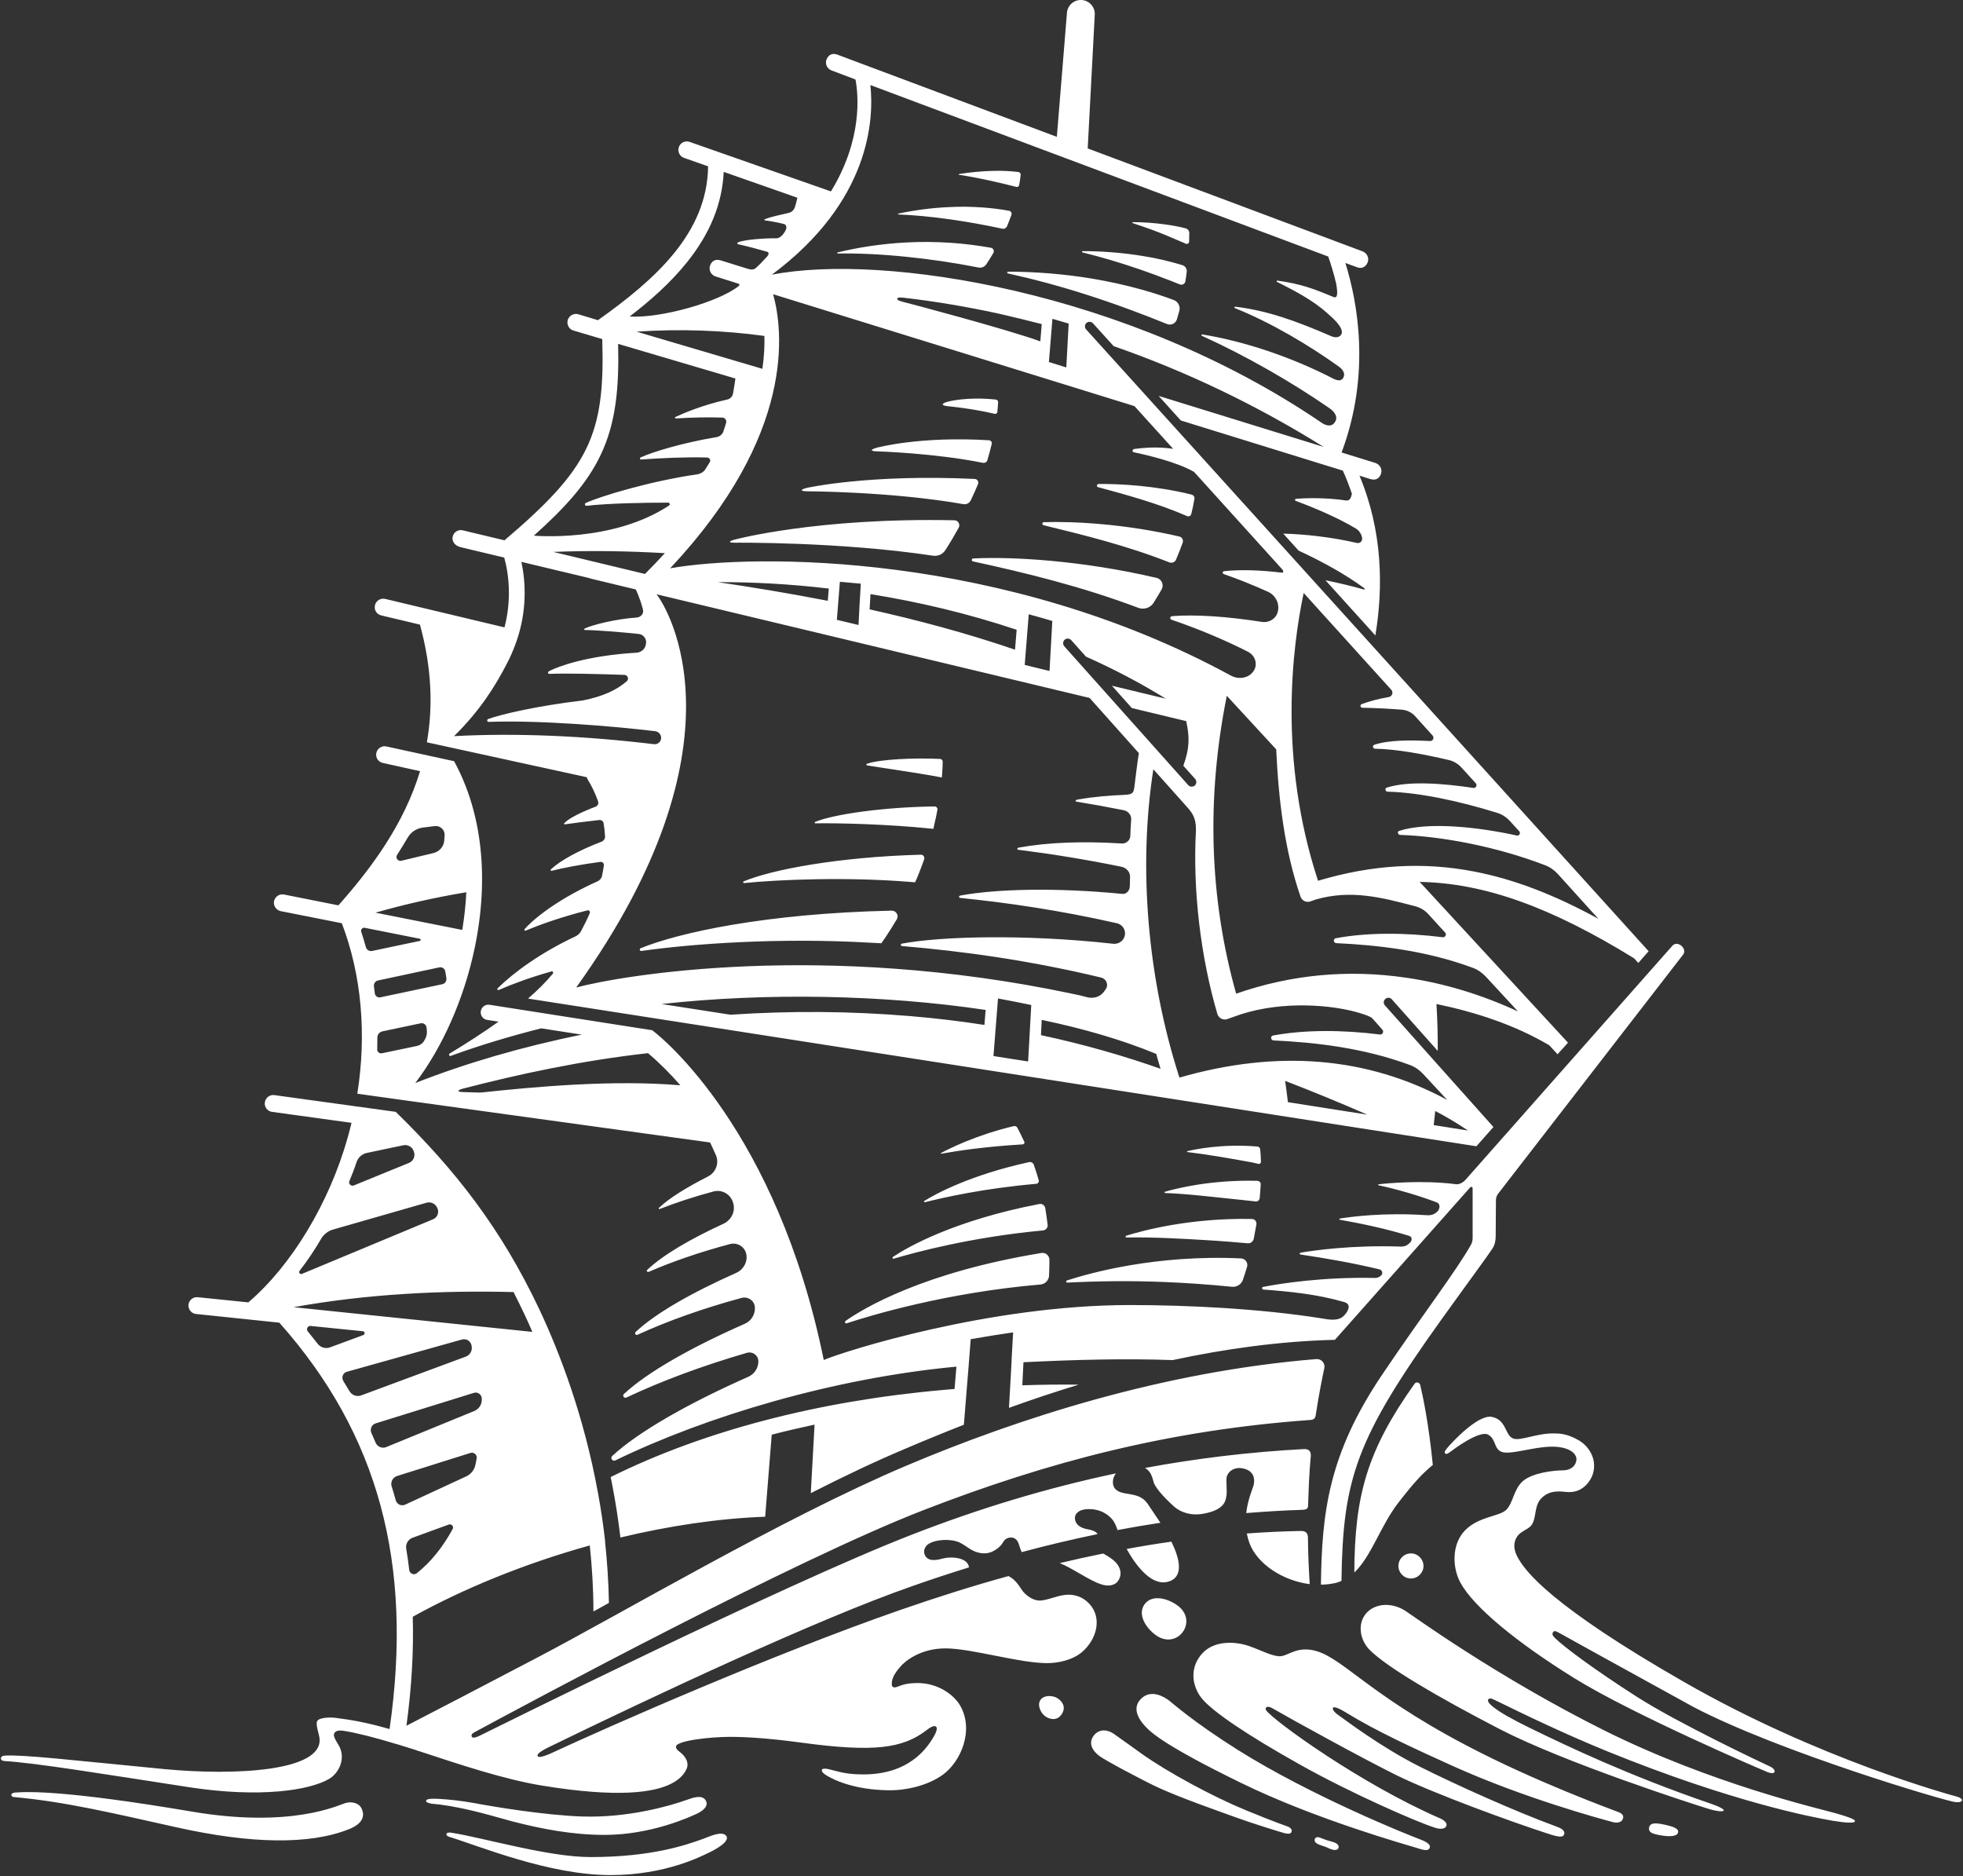 <svg version="1.2" xmlns="http://www.w3.org/2000/svg" viewBox="0 0 1558 1489" width="1558" height="1489">
	<rect x="0" y="0" width="1558" height="1489" fill="#333333" stroke="none"/>
	<title>State_Street_Corporation_logo-svg</title>
	<defs>
		<clipPath clipPathUnits="userSpaceOnUse" id="cp1">
			<path d="m-4936.91-8175.92h7407.88v10474.52h-7407.88z"/>
		</clipPath>
	</defs>
	<style>
		.s0 { fill: #ffffff } 
	</style>
	<g id="g846">
		<g id="g848">
			<g id="g850">
				<g id="Clip-Path: g852" clip-path="url(#cp1)">
					<g id="g852">
						<g id="g926">
							<path id="path928" fill-rule="evenodd" class="s0" d="m217.5 715.2c0.8-3.7 4.3-6 7.9-5.3l43.2 8.6c26.7-30.1 52.1-64.7 64.8-106.5l-29.5-6.5c-3.7-0.8-6-4.3-5.2-8 0.8-3.6 4.4-5.9 8-5.1l53.7 11.7c22.1 40.3 28 92.3 16.4 148-8.4 40.5-25.8 79.4-47.2 107.4 40.3-15.8 85.2-28.9 132.2-38.4l-32.3-5c-24 6.1-49 13.5-71.8 21.9-1.1 0.4-1.9-1.2-0.8-1.9 13.4-8.1 26.6-16.6 38.8-25.3l-9.1-1.4c-3.3-0.5-5.5-3.6-5-6.9 0.5-3.3 3.6-5.6 6.9-5.1l116.3 18.2 12.9 2c0.4 0.3 0.9 0.7 1.2 1 6.3 4.8 97.8 78.4 134.9 260.7 16.3-6.9 130.9-43.6 243-43.6 46.5 0 103.5 2.9 151.7 10.5 5.5 0.9 13.8 2.9 18.5-2.4 2.3-2.4 6.5-8.6-0.2-10.5-21.8-6.3-43.1-8.3-64.1-9.9-1.2-0.1-1.4-1.9-0.2-2.1 13.4-2.6 47.1-8 88.8-7.1 1.8 0.1 3.6-0.7 4.9-2l0.3-0.3c1.2-1.6 0.4-4-1.6-4.5-21.2-5.1-42.5-8.8-62.7-11.8-0.8-0.1-0.8-1.2-0.1-1.4 10.5-1.9 41.3-6.2 79.2-4.9 4 0.1 5.7-1 7.9-3.2 1.7-1.9 1.7-4.5-0.8-5.3-17.7-5.5-36.9-9.6-55-12.8-0.5-0.1-0.6-0.9-0.1-0.9 8.3-1.4 34.8-5 69-2.7 3.6 0.3 6.5-0.7 8.9-3.3 1.8-2.1 1.9-5.8-0.7-6.8-14.1-5.4-31-10.3-46.5-13.7-0.4-0.1-0.3-0.6 0.1-0.7 6.4-0.8 34.9-3.5 61.4-0.1 2.8 0.4 5.8-1.5 7.4-3.2l164.5-186.1c2-2.3 5.3-1.6 7.2 0.2 2 1.7 3.1 4.8 1.1 7.1l-146.7 189.6c-1.1 1.5-1.7 3.3-1.7 5.1l-0.2 28.1c0 3.6-0.5 7.1-2.6 10.3-5 7.6-15.7 21.8-40.4 56.2-68.1 95-78.3 126.8-79.4 207.5q-2.9 1.4-6.3 2-4.9 1-10 1c0.7-57.4 6.1-103.7 48.7-166.8 32.3-47.9 58.7-82.2 70.3-102.8 0.9-1.6 1.4-3.5 1.4-5.3v-39.7c0-1-1.3-1.5-1.9-0.7l-107.4 121c-44 1.1-87.3 7.2-128.8 16.1-38.4-1.4-78-0.3-118.4 1.7l-0.9 18.3c14.9-0.5 29.9-0.7 44.7-0.5-19.1 5.8-37.5 12-55.3 18.4l1-17.6 1-18.1 0.1-3 1.2-21.2c-11.8 1.7-23 3.5-33.6 5.4l-0.1 0.3-1.6 20.7-3.8 46.9c-16.3 6.4-31.9 12.8-46.6 19.1-23.8 10-49.2 22.1-74.9 35.2l3-54.4c-11.5 2.5-22.9 5.1-34 8l-5.2 65v0.1c-37.9 1.4-76.9 7.4-114.9 16.5-1.7-14.2-3.8-28-6.4-41.3q-0.6-3.3-1.3-6.7c73.6-36.5 164.3-60.3 263.8-69.1 3.1-0.3 6.1-0.5 9.1-0.8l1.5-17.7c-97.4 9.1-198.4 39.3-270.7 74.4-2.2 1.1-4.3-1.8-2.5-3.5 20.8-19.3 60.9-42 107.9-62.8 5-2.2 8.2-7.1 8.1-12.5-0.1-4.6-4.5-7.8-9-6.6-35.1 10.2-67.7 22.3-95.7 35.5-1.8 0.9-3.5-1.4-2-2.8 18.5-17.3 54-37.3 96.1-55.8 5.2-2.3 8.4-7.8 7.8-13.5-0.6-5.1-5.7-8.3-10.7-6.9-30.2 8.2-58.2 18.1-82.4 29.2-1.4 0.6-2.7-1.2-1.5-2.2 15.5-14.7 44.7-31.3 79.8-46.9 5.8-2.6 9.3-8.8 8-15-1.2-5.8-7.1-9.4-12.9-7.9-23.5 6.3-45.3 13.7-64.6 22.1-1 0.4-1.9-0.9-1.1-1.6 12.2-11.6 33.9-24.4 60.5-36.6 6.3-2.9 9.7-9.9 7.7-16.5 0-0.2-0.1-0.4-0.2-0.6-2-6.5-8.9-10.3-15.5-8.5-15.3 4.1-29.6 8.8-42.6 13.9-0.6 0.3-1.1-0.4-0.6-0.9 8.4-8 22.1-16.3 38.9-24.9 6.1-3.1 9-10.3 6.4-16.7-1.6-3.6-3.1-7-4.7-10.3l-236.9-32.7-23.7-3.3-19.4-2.7c7.5-47.3 3.4-94.2-12.3-135.3l-48.5-9.6c-3.6-0.8-6-4.3-5.3-7.9zm80.1-234.9c0.8-3.6 4.5-5.8 8.1-5l94.7 22.6c2.3-8.8 3.5-17.9 3.5-27.5 0-12.3-2-21.7-3.7-27.9l-34.4-8.2c-5.1-1.2-7.3-4.9-6.5-8.5 0.9-3.6 4.5-5.8 8.1-4.9l33 7.9c66.9-56.9 80-83.2 77.6-159.7l-22.9-6.8c-3.5-1-5.5-4.8-4.5-8.3 1.1-3.6 4.8-5.6 8.4-4.6l15.6 4.7c45.2-32.1 86.8-69 87.4-122.1l-19.1-6.7c-3.5-1.2-5.3-5.1-4.1-8.6 1.2-3.5 5.1-5.3 8.5-4.1l112.2 39.3c25.2-41.2 21.8-76.5 19.5-88.8l-19-7.2c-3.4-1.2-5.4-5.1-4-8.7 1.5-3.7 4.6-5.4 8.7-3.8l174.1 65.2 8-98.1c0.3-6.1 5.5-10.8 11.6-10.5 6.1 0.3 10.8 5.5 10.5 11.6l-5.6 106.2 218.2 81.7c3.4 1.3 5.4 5.2 4 8.7-1.5 3.7-4.7 5.4-8.7 3.8l-9-3.3c9.7 31.1 20.3 88.2-3 150.4l26.8 8.3c3.5 1.1 5.7 4.9 4.5 8.5-1.2 3.8-4.3 5.6-8.4 4.3l-8.7-2.7c18.3 43.7 19 88.5 12.6 126.8l-39.6-43.8c10.2 2.1 20.6 4.5 30.7 7.4 0.2 0.1 0.4-0.1 0.4-0.3v-0.1c0-0.3-0.1-0.6-0.3-0.7-14.1-10.4-32.9-21-52.1-29.8l-12.2-13.5c16.3 0.4 37.8 2.6 58.4 7.4 2.3 0.5 4.5-1.3 4.2-3.7 0-0.1 0-0.2 0-0.3-0.5-3-2.3-5.8-4.9-7.4-15.7-9.6-38.8-18.7-47.8-22-0.8-0.3-0.8-1.5 0.2-1.6 7.3-0.7 24.1-1.1 39.8 1.3 3 0.4 3.9-2.3 4.6-5.3-2.1-6.1-4.4-12.3-7.2-18.4l-128.6-39.8-17.6-19.5 131 40.5c-52.2-32.6-108.1-59.6-166.7-80l-16.4-18.1c-1.4-1.5-3.7-1.6-5.2-0.3-1.5 1.4-1.6 3.7-0.2 5.2l446.4 493.4-8.2 9.3-3.4-3.7c-65.6-40.4-118.5-59.7-170.1-60.6l117.7 127.6-8.3 9.2-6.5-7.1c-27.5-16.3-58.8-26.4-89.6-32.8 0.8 13.4 1.1 25.9 1 37.2l-36.5-41c-1.3-1.4-3.7-1.6-5.1-0.2-1.5 1.3-1.7 3.6-0.3 5.1l41.8 46.9 44.3 49.6-13.5 15.3-752.7-117.2c7.6-6.6 14.3-13.3 19.7-19.8 0.6-0.8 0-2.1-1-1.8-16.3 4.6-30.6 9.8-41.8 14.7-0.9 0.4-2-0.3-0.7-1.6 12.3-12 33-27.5 61.3-40.8 1.9-0.9 3.5-2.3 4.5-4.1 2.6-4.9 5-9.7 7-14.4 0.6-1.2-0.6-2.6-1.9-2.2-19.9 5-37.5 11.2-49 16.1-0.5 0.2-1.7-0.4-0.5-1.6 9.7-10.7 30.2-25.3 57.4-37.5 1.9-0.8 3.3-2.4 3.7-4.4q0.9-4.3 1.5-8.4c0.2-1.6-1.2-2.9-2.8-2.7-15.8 2.1-30.2 4.9-38.7 7.1-0.5 0.1-1.2-0.6-0.4-1.3 7.1-6.7 21.8-14.9 40-21.8 1.8-0.7 3-2.5 2.8-4.4q-0.3-5.3-1.1-10.1c-0.2-1.8-1.9-3-3.7-2.7-10.9 1.2-21.6 2.6-27 3.4-0.9 0.1-0.8-0.8-0.4-1.1 3.9-4 14.1-8.9 24.7-12.9 1.7-0.6 2.6-2.5 2-4.2-2.5-7.1-5.4-12.8-8.1-17.1q-0.6-1-0.9-2.1l-126.9-27.7c4.9-27.9 4-58.8-5.5-93.4l-30.7-7.3c-3.7-0.9-5.9-4.5-5-8.1zm41.1 336.8l-0.2-1.8c-0.3-2.2-2.4-3.6-4.6-3.2l-30.4 6.4c-2.3 0.5-4 2.6-4 4.9q0 4.7-0.1 9.4c-0.1 2 1.8 3.5 3.7 3.1l27.8-5.8c2.5-0.6 4.7-2.1 5.9-4.4q0.4-0.6 0.7-1.2c1.2-2.3 1.6-4.9 1.2-7.4zm15.6-40.8l-0.9-5.4c-0.4-2.2-2.5-3.6-4.6-3.2l-48.7 10.4c-2.2 0.4-3.6 2.5-3.3 4.8q0.4 2.7 0.7 5.5c0.3 2.1 2.3 3.6 4.4 3.1l49.1-10.4c2.2-0.4 3.6-2.6 3.3-4.8zm-35.7-93.2l25.4-6.1c4.7-1.1 8.2-5.1 8.6-9.9 0.1-1.5 0.2-2.9 0.3-4.3 0.2-4.3-3.6-7.7-7.8-7.2l-9.7 1.2c-5 0.7-9.4 3.7-11.9 8.1-2.5 4.2-5.2 8.7-8.3 13.5-1.6 2.4 0.6 5.4 3.4 4.7zm-20.6 41.2l68.9 13.7q2.5-15.2 3.2-29.9c-24.7 4.1-48.6 9.5-72.1 16.2zm-11.3 15.1q2 6.1 3.7 12.3c0.6 2.1 2.7 3.4 4.9 3l38-8c0.8-0.2 0.8-1.5-0.1-1.7l-43.8-8.7c-1.8-0.3-3.2 1.4-2.7 3.1zm-275.4 686.8c-2.1-0.2-2.3-1.2-2.3-2 0.1-0.8 1.5-1.5 2.9-1.6 11.7-0.9 42.7-1.4 140.3 15.1 78.7 13.4 116.2-5 121.7-6.7 5.5-1.7 11.4 0 13.3 4.7 2.2 5.1 1.2 11.3-9.8 15.8-31.8 12.9-79 11.6-136.3-1.1-52.3-11.6-89-20.5-129.8-24.2zm695.8-5.4c-22.2 0-40.1-5.1-51.1-11.8-2.5-1.5-4.1-3.1-3.7-4.4 0.4-1.4 3.5-0.9 4.8-0.7 8.7 2 13.7 4.3 28.1 4.3 35.8 0 50.1-20 55.9-30 1.5-2.6 3.4-6.6 1.8-7.9-1.4-1.3-4.6 0.5-7.4 2.7-18.9 14.6-41.8 17.8-99.3 10-24.4-3.3-42.8-4.6-56.7-4.6-16.5 0-43 3.1-43 7.8 0 2.3 2.6 3.7 4.2 5.1 3.8 3.4 6.4 8 4.1 12.8-1.6 3.4-4.7 7.7-11.9 11.4-13.6 7-42 11.5-102.5 1.6-30.1-4.9-65.4-16.7-96-26.8q-1.3-0.4-2.6-0.8c-0.8-0.3-1.5-0.5-2.3-0.8q-1.2-0.4-2.5-0.8-1.3-0.4-2.6-0.8-1.1-0.3-2.2-0.7-1.5-0.4-3-0.9-0.9-0.3-1.8-0.6-1.8-0.5-3.5-1c-16.1-4.9-30-8.4-39.9-10.1-5.2-0.9-7.6-0.3-8.7 1.8-1.2 2.2 1.5 6.1 3.3 9.1 6.5 10.7 0.2 22.5-7.1 26.9-16 9.5-55.7 15.2-110.5 6.9-72.1-11.1-122.6-19.4-147.4-20.9-2.3-0.1-2.9-1.3-2.9-2 0-0.7 0.4-2.1 3-2.3 13.8-1 54.3 3.7 126.8 10.7 55.6 5.3 126.1 1.9 123.1-24.5-0.4-3.5-3.2-10.8-1.9-13.5 1.4-2.8 9.2-3.3 14.4-2.7 11.8 1.5 23.4 3.3 43.1 8.9 18.9-131.5-8.9-234.1-87.5-322.5l-66.1-6.9c-3.7-0.3-6.3-3.7-6-7.4 0.4-3.6 3.7-6.3 7.4-5.9l40.1 4.1c34.1-29.1 64.1-78.5 78.8-130.6q1.7-5.9 3.1-11.9l-63.1-8.7c-3.7-0.5-6.2-3.9-5.7-7.5 0.5-3.7 3.9-6.3 7.5-5.8l96.4 13.3c47.6 46.5 83.5 92.4 113.9 156.6 17 36.1 35.8 86.3 46.6 145.8q0 0 0-0.1c2.3 12.4 4.2 25.3 5.7 38.5q0 0-0.1 0c1.7 15.8 2.8 32.2 3.1 48.9-4.2 2.4-8.3 4.6-12.3 6.8 0-18-1.1-35.5-2.9-52.4-51.8 14.4-100.7 34.5-140.5 56.6 0.8 27.4-0.9 56.1-5 86.5 20.8-10.7 59.2-30.7 104-54.2 65.5-34.2 194.8-110.7 292.3-152 89.7-38 204.9-75 325.9-84.8 4-0.3 7.1 3.3 6.3 7.2-1.7 7.9-4.4 21.3-6.8 37.2-0.3 1.9-0.9 3.7-4.2 3.9-111.2 8-206.9 32.7-307.2 71.6-102.8 39.9-310.7 151.6-356.4 176.3-1.9 1-2.7 2.3-2 3.5 0.5 0.9 2 1.2 6-0.7 7.3-3.5 240.7-119.9 343.6-159.8 52.7-20.5 106.3-36.8 161.6-48.5-3.3 4.2-2.7 9.4-1.2 11.5 5.1 7.4 18.8 1.8 26.2 12.4 1.6 2.3 7.8 11.5 10.3 15.3q-17.2 2.6-34.1 5.8c0-0.2-0.1-0.4-0.1-0.5-1-3-1.8-4.7-3-6.6-1.7-2.7-7.6-9-17.9-9.5-10.2-0.5-12.3 4.1-12.6 5.8-0.5 2-0.3 8.4 10.1 10.2 5 0.9 7 2.4 7.7 3.8-20.2 4.2-40.2 8.9-60.2 14.3-1.1-2.2-1.7-4.9-2.4-6.7-0.9-2.7-2.9-4.9-6-4.9-4.1 0-5.8 2.7-6.6 4.1-1.3 2.3-3.1 3.8-5.2 5.3-4.7 3.2-9 3.9-14.5 2.5-5.8-1.5-9.2-5.3-14.3-7.8-6.5-3.2-18.7-2.9-24.9 1-3.1 2-4.6 5.9-2.7 9.3 2.7 5 9.5 3.5 13.9 2.3 6.4-1.8 19.9-1.1 20.9 7-14.9 4.6-29.8 9.5-44.8 14.8-74.7 25.9-206.9 88-289.2 128.1-7.8 3.9-9 5.8-8.3 7 1.1 1.8 8.7-1.5 10.2-2.2 49-22.7 177.1-79 277.8-114 28-9.7 56.5-18.8 85.6-26.8 6.3 3.1 9.1 9.1 11.2 11.8 2.9 3.7 7.7 7.1 12.5 7.6 5.8 0.5 13-3.4 20.9-4.4 6.7-0.9 13.9 1 19.3 6.7 10.8 11.2 6.3 28.4-5.4 38.5-7.5 6.5-19.1 8.9-27.8 8.9-22 0-59.4-11.5-80.1-11.7-20.6-0.2-33 10.4-36.5 14.6-2.7 3.2-6.1 7.5-6.6 11.9-0.2 1.2-0.3 3.6 0.8 4.1 1.1 0.6 1.8 0.5 4.2-0.4 2.6-0.9 6.2-2.7 15.5-2.7 15.4 0 28.2 8.7 33.5 17.6 11.5 19.6 0.8 44.7-13.5 55.1-12.8 9.3-30.6 12.4-41.3 12.4zm289.6-467.3c-4.1-0.5-8.1-0.9-11.9-1.3-21.1-2.1-41.1-4.7-60-5.4-0.6 0-0.8-0.9-0.2-1 9.1-2.7 36.8-9.6 73.2-8.7 1.6 0 2.9 1.3 2.8 2.8q-0.3 5.5-0.8 11c-0.2 1.6-1.6 2.7-3.1 2.6zm-288 44c11.5-7.7 48.6-29 116.3-42 2.2-0.4 4.2 1.1 4.6 3.3 0.7 4.3 1.4 8.8 1.9 13.4 0.2 2.2-1.5 4.1-3.8 4.3-56.9 5.3-101.8 17.5-118.3 22.4-0.9 0.3-1.4-0.9-0.7-1.4zm292.1-75.4c0 1-0.9 1.8-1.9 1.6-1.6-0.4-3.2-0.8-4.7-1.1-17.9-3.3-35.2-6.3-51.7-8.3-0.4-0.1-0.6-0.6-0.2-0.7 6.3-1.5 27.7-6 55.7-3.7 1.1 0.1 2.1 1 2.2 2.2 0.3 3.2 0.5 6.5 0.6 10zm-10.5 64.6c-9.5-0.9-18.9-1.6-27.9-2.2-24.3-1.5-47-2.8-68.3-2.4-0.8 0-1.1-1.1-0.3-1.4 12.8-4 50.6-14.3 99.9-13.3 2.2 0.1 3.8 2 3.5 4.2q-1 5.8-2.1 11.4c-0.4 2.3-2.5 3.9-4.8 3.7zm-256.7-33.6c8.5-5.4 36.7-20.7 83.1-30.8 1.6-0.4 3.2 0.5 3.8 2q2.1 5.9 3.9 12.3c0.4 1.4-0.5 2.7-1.9 2.9-41.7 3.6-73.8 10.9-88.4 14.6-0.6 0.2-1-0.6-0.5-1zm13.5-37.5c-0.4 0.1-0.6-0.4-0.3-0.5 6.1-3.3 27.8-14.3 57.8-21.4 1.2-0.3 2.4 0.3 2.9 1.3 1.9 3.7 3.7 7.4 5.5 11.2 0.4 0.9-0.3 1.9-1.3 2-29.2 1.7-51.3 5-64.6 7.4zm237.9 83.1c3.4 0.2 5.7 3.4 4.8 6.6-1.1 3.8-2.3 7.3-3.4 10.6-1.3 3.5-4.9 5.7-8.7 5.3-18-1.8-36.4-3.1-54-3.8-27.3-1.1-52.9-0.7-76.5 0.5-1.1 0.1-1.4-1.4-0.4-1.7 17.5-5.7 70.4-20.7 138.2-17.5zm140 468c-8.5-2.6-80.9-22.8-140.3-51.9-59.4-29-70.4-39.5-73.7-42.7-4.3-4.1-14.1-14.8-5.7-23.6 8-8.3 18.3-2.1 22.5 1 2.3 1.7 18.8 16.7 54.7 39.3 58.3 36.6 134.7 67.3 145 71.1 3.5 1.3 8.2 3.7 7.3 6.3-0.8 2.7-3.6 2.6-9.8 0.5zm-512.4-1248.7c88-17.2 282.4 12.6 436.2 117.4 0.1 0.1 0.2 0.1 0.2 0.2 5.4 3.4 8.9 2.3 10.7-0.9 2.3-3.9-0.3-7.8-4.6-10.8-29.9-20.7-66.7-41.8-101.2-57.4-0.6-0.3-0.3-1.2 0.3-1.1 33.7 5.5 70.8 18 103.4 34.8 4.7 2.4 6.9 2.1 8.5-0.3 1.8-3.1 0.2-6.4-3.8-9.2-23.2-16.6-53.3-34.6-82.2-46.2-0.6-0.2-0.4-1.2 0.3-1.1 25.2 3 48.1 11.2 76.4 23.5 3 1.3 6.5 1 7.8-1.6 1.4-2.7-0.7-7-6.7-12.7-12-11.5-23.1-18.3-44.4-28.9-0.5-0.3-0.3-1.1 0.3-1 18.8 2.6 28.7 6.4 44.5 13 3 1.2 3.8-1.6 2.2-10.6-2-8.5-4.3-15.8-6.3-21.5l-363.4-136.1c2.9 26.8 0.2 92.2-78.2 150.5zm-52.5 1210.8c2.9 4.9-3.2 8.8-7 10.6-5.6 2.6-36.4 16.8-73.2 16.8-25.1 0-49.3-4.5-73.6-10.8-12.6-3.3-33.9-10.2-57.2-13.3-2.8-0.4-10.9-0.4-10.9-2.9 0-2 6.1-1.8 9.8-1.6 8.8 0.5 18 1.5 28.1 3.3 14.2 2.7 55.7 9.7 86.1 10.7 36.1 1.2 69.5-8.4 82.6-13.1 5-1.8 12.4-4.5 15.3 0.3zm111-380.5c14.7-10.3 62-38.6 155.4-53.9 3.3-0.6 6.4 2 6.4 5.4q0 6.2-0.3 12.6c-0.2 3.7-3.1 6.7-6.8 7-74.8 6.4-135 24.6-153.8 30.8-1.2 0.3-1.9-1.2-0.9-1.9zm-390.3-107.5l43.8-17.9c3.4-1.4 5.1-5.1 4-8.6l-0.2-0.6c-1.1-3.5-4.7-5.5-8.3-4.8l-29 6.1c-3.9 0.8-7 3.8-8.2 7.5-1.7 5.2-3.6 10.1-5.6 14.8-0.9 2.2 1.3 4.3 3.5 3.5zm-41.2 70.2l104.2-43.4c3.2-1.3 4.8-5.1 3.5-8.4l-0.2-0.5c-1.4-3.4-5.1-5.2-8.6-4.2l-74.2 21.3c-3.9 1.1-7.3 3.7-9.4 7.3-4.7 8.1-11.1 17.8-17.1 25.4-1 1.3 0.3 3.1 1.8 2.5zm-6.6 26.4l189.5 19.6q-2.8-6.6-5.7-12.8-4.5-9.5-9.2-18.8c-55.3-1.4-115.4 1.3-174.6 12zm28.9 31.9l26.5-9.8c1.5-0.6 1.2-2.8-0.3-3l-41.5-4.2c-2.3-0.3-3.8 2.4-2.4 4.2 2.7 3.3 5.2 6.5 7.8 9.8 2.3 3.1 6.3 4.3 9.9 3zm24.8 38.1l82.8-30.7c3.5-1.2 5.6-4.8 4.8-8.5q0-0.3-0.1-0.6c-0.7-3.5-4.3-5.5-7.7-4.5l-91.3 25.6c-3.1 0.9-4.4 4.5-2.7 7.3q2.5 4 4.9 8.1c1.9 3.2 5.8 4.6 9.3 3.3zm19.9 41l69.8-28.6c3.6-1.5 6-5 6-8.9q0-0.5 0-0.9c-0.1-3.3-3.2-5.6-6.3-4.6l-77.9 24.2c-3.3 1-4.8 4.6-3.4 7.7q1.7 3.8 3.3 7.6c1.4 3.3 5.2 4.9 8.5 3.5zm63.4 23.3c3.7-1.7 6.5-5.1 7.3-9.1q0.6-2.5 1-5.2c0.6-2.8-2.2-5.2-5-4.3l-58.2 18.3c-3.4 1.1-5.3 4.7-4.3 8.1q1.8 5.5 3.3 11.2c0.9 3.2 4.5 4.8 7.5 3.4zm-47.6 57.3q1.4 8.4 2.4 17c0.4 2.8 3.6 4.3 5.9 2.6 11.5-9.1 21-21.2 28.6-35.2 1.1-2-1-4.2-3.1-3.5l-28.8 10.5c-3.5 1.3-5.6 4.9-5 8.6zm727.9 236.1c-1.6-0.5-4.6-1.5-5.9-2.6-0.9-0.8-1.3-2.1-0.8-3.2 0.4-0.8 1.4-1.5 2.8-1.3 1 0.2 3.7 1.4 6.6 2.4 2.7 0.9 5.5 1.4 7.2 2.3 1.3 0.7 2.8 2.2 2.1 3.9-0.6 1.7-2.9 1.8-4.4 1.4-2.9-0.7-4.9-2.2-7.6-2.9zm-492.4-5.7c5-1.8 15.3-6.9 18.6-2.3 3.2 4.6-10.3 11.6-14.1 13.3-5.5 2.6-34.1 17.7-77.8 17.7-48.8 0-104-23-127.9-30.3-2-0.6-2.4-1.4-2.4-2.2 0-0.9 1.4-1.5 3.5-1.2 25 3.8 77.1 19.4 110.8 19.4 49 0 76.2-9.7 89.3-14.4zm281.5-111.6c4 2.6 6.8 7.2 3.3 12.5-3.4 5.3-8.8 4.6-12.8 2-4-2.6-6.8-9.1-4.2-13.1 2.6-4 9.7-4 13.7-1.4zm-471.6-481.1c2.5 0.1 7.3 0.2 10.4 0.3 0.9 0.1 3.6 0.1 4 0 43.1-4.6 104.2-10.2 157.8-5.7-8.1-9.3-16.7-17.9-25.7-25.5-53.7 6-103.8 17-146.7 28.1-4 1.1-6.1 2.6 0.2 2.8zm89.5-83c36.1-9.7 195.8-36.9 393.5 4.9 4.8 0.9 7.8 1.7 12.4 2.9 4.9 1.1 10.1-0.4 13-4.5q0.8-1.1 1.6-2.3c2.2-3.4 0.1-8-3.9-8.9-58.3-14-111-21-158-25-1.1-0.1-1.3-1.7-0.2-1.9 30.1-5.7 96.6-7.8 168 0.1 4.3 0.4 8.3-2.5 9.1-6.8 0.8-4.3-2-8.5-6.3-9.5-45.4-10.3-87.7-16.4-124.4-20.1-1.1-0.1-1.4-1.6 0.2-1.9 28.7-5.3 76.3-6.4 128.4-1.3 3.3 0.3 5.9-2.5 6-5.9 0.1-2.6 0.1-5.1 0.2-7.7 0.1-3.8-3-7.1-6.7-7.9-29.7-6.1-57.9-10.5-82-13.5-1-0.2-1.3-1.5 0.7-1.8 23.5-4.2 51.3-5.1 81.4-3.2 3.5 0.2 6.6-2.4 6.8-5.9 0.1-4.3 0.4-8.6 0.7-12.9 0.3-3.6-2.3-6.9-5.9-7.6-13.6-2.7-26.4-5-37.5-6.8-1-0.2-1.3-1.3 1.1-1.7 13.2-2.3 25.5-3.2 37.3-3.7 6.8-0.3 6.8-2.2 7.5-6 0.9-7.3 2.4-20 3.6-27.1l-39.1-43.8-343.8-82.3c0.1 0.1 0.2 0.1 0.2 0.2 8.6 10.8 74.8 118.7-63.9 311.9zm70.4-344.7c-29.2-1.7-58.8-2.2-88.6-1l72.8 17.5q8.4-8.4 15.8-16.5zm85.9-205.5c7.9 28.2 18.4 111-81.7 217.5 66.7-11.8 264.8-13 445.1 85.2 6 3.2 13.7 2.2 17.7-3.3 3.9-5.3 1.7-12.6-4.1-15.6-17.7-9-37.8-17.6-60.8-25.5-1.5-0.5-1.2-2.6 0.3-2.8 18.3-1.5 43.4 0.2 71.2 4.5 6 1 11.8-2.6 13-8.6 1.3-6.2-2-12.5-7.8-15.2-11.1-5-22.8-9.8-35.2-14.1-1.2-0.4-1.1-2.2 0.3-2.3 12.8-1.4 28.6-0.9 46 1.2 0.4 0 0.8-0.3 0.9-0.8 0-0.6-0.2-1.1-0.5-1.5l-70.3-77.7c-13.6-7.9-38.3-13.6-47.9-15.6-1.5-0.4-1-2.4 0.5-2.6 6.9-0.9 18.4-2 30.8-0.1l-30.7-33.9zm67.8 262.5l0.7-13.8v-0.3l1.1-18.7q-8.4-0.8-16.6-1.5l-2.4 30.2zm124.2 19.6l1.3-15.8c-38.8-13-78.1-22.2-116-28.3l-0.7 12.1c36.8 8.2 76 18.5 115.4 32zm27.4 16.9l2.2-39.7q-9.4-2.8-18.7-5.3l-3.2 40.2zm49.5 11.7l42.8 10.3c-20.4-12.6-41.6-23.7-63.4-33.4l-11.7-13.1c-1.4-1.5-3.7-1.6-5.2-0.3-1.5 1.4-1.6 3.7-0.3 5.2l98.4 110.2c1.3 1.5 3.7 1.6 5.2 0.3 1.5-1.4 1.6-3.7 0.3-5.2l-9.4-10.5c5.2-14.4 4.9-23.3 2.3-35.3q0 0 0-0.1l-43.2-10.4zm-100.2 257.3c-82-12.2-174.4-13.8-257.2-4.7l54.6 8.5c47.5-3.2 95.2-2.9 142.8 1.1 20.5 1.7 40.1 4.1 58.8 7zm36.2-3.9q-13.4-2.8-26.4-5.2l-3.6 45.7 27.5 4.3zm102.6 50.6q-1.8-5.9-3.4-11.8c-26.6-11-57.4-20-90.9-27l-0.6 12.1c35 7.5 66.5 16.7 94.9 26.7zm164.1 36.4c-22.2-9.7-43.9-18.6-65.2-26.8 0.8 5.5 1.5 11.1 2.2 16.9zm79.9 12.6q-12.7-8.6-26-15.5c-0.4 4.7-0.9 8.4-1.2 11.2zm-154.2-71.5c-2.4-0.1-2.8-3.4-0.5-3.9 25.2-4.7 55.5-4.5 84.8-0.8 2.1 0.3 3.4-2.3 2-3.8l-7.8-8.8c-1.8-1.8-5.1-2.8-9.1-4.1-22.5-7.1-61.9-10.1-95.2 0.6-3.6 1.2-7.2 2.5-10.8 3.8-1.6 0.6-3.4 0.5-4.9-0.2-1.5-0.8-2.7-2.2-3.2-3.8-13.3-45.4-19.6-98.2-17-145.7 0.2-9.4-2.7-13.5-6.3-17.7l-27.5-30.8c-12.1 77.8-4.7 166 20.7 244.7 78-22.5 149.2-16.5 212.5 17.7l-19-20.5c-2.8-3.1-6.4-5.6-10.3-7.1-37.7-14-76.6-18.1-108.4-19.6zm111.5-106.7c-25.9-6.8-50.1-13.1-77.9-5.2-1.5 0.5-3 1.1-4.6 1.6-3.2 1.1-6.6-0.7-7.7-3.8-12.6-36.6-17.4-76.3-19.3-116.9l-39.2-42.5c-16.3 81.1-13.9 160.5 7.4 236.4 43.6-15.2 89.1-19.5 135.4-12.6 29.8 4.3 59.8 13.5 88.3 26.7l-25.4-27.5c-2.9-3.1-6.4-5.6-10.4-7.1-37.6-14-76.5-18.1-108.4-19.6-2.3-0.1-2.7-3.5-0.4-3.9 25.2-4.7 55.5-4.5 84.8-0.8 2.1 0.3 3.4-2.3 1.9-3.8l-13.8-15.1c-2.9-3-6.6-4.9-10.7-5.9zm-76.3-20c42.8-12.8 83.5-15.2 124.1-7.3 31.5 6.1 63.4 18.3 98.6 37.6h-0.1l-32.2-35.6c-2.8-3.1-6.3-5.6-10.3-7.1-39.2-15-82.1-22.9-114.9-24-1.9-0.1-2.5-2.7-0.8-3.2 23.5-7.5 63.5-2.9 93.4 3.7 1.9 0.4 3.2-2 1.9-3.4l-7.3-8c-2.8-3.1-6.4-5.5-10.5-6.7-29.9-9.3-61.8-16.1-86.7-16.7-1.8-0.1-2.4-2.6-0.7-3.2 17.5-5.7 45.9-3.2 68.7 0.2 2.1 0.4 3.4-2.2 2-3.7l-11.2-12.3c-2.8-3.1-6.4-5.3-10.5-6.2-20.1-4.7-41.4-8.6-58.3-8.9-1.7-0.1-2.3-2.5-0.6-3.1 11.6-3.9 28.8-3.8 44.2-3 2.4 0.2 3.7-2.6 2.1-4.4l-13.7-15.2c-2.8-3.1-6.7-5-10.8-5.3-10.7-0.8-22-1.4-31.1-1.5-1.8 0-2.2-2.3-0.6-2.9 6.1-2.3 13.6-4.3 21.4-5.6 2.7-0.4 3.9-3.7 2.1-5.7l-69.6-76.9c-9.1 43.2-20.3 131.8 11.4 228.4zm-389.1-222.2l0.8-9.7c-31.1-3.7-60.9-5.2-88.1-5.1 25.8 3.8 55.4 8.6 87.3 14.8zm-50.3-210.2c-33.1-4.5-67.1-5.7-101.5-3.4l99.9 29.5c1.4-9.7 1.8-18.4 1.6-26.1zm109.4-27.2c3.9 0.9 83.4 22 109.6 31.5l1.1-13.7q-0.2 0-0.4-0.1c-12-3.1-23.3-5.8-34.2-8.3-24.9-5.4-50.2-9.7-75.7-12.6-2-0.2-4.3-0.2-4.4 0.9-0.2 1 2.3 1.9 4 2.3zm130.2 52.2l1.9-34.8q-6.5-2-12.9-3.8l-2.8 34.3zm-181.4-91.3c16-3.9 34.6-6.9 55-7.9 11.1-0.6 22.7-0.5 34.8 0.3 10.3 0.7 20.8 2 31.7 3.9 1.9 0.3 3 2.5 2 4.2q-2.6 4.4-5.6 9c-1.4 2-3.9 3-6.2 2.5-18.7-3.7-38.3-6.6-57.2-8.5-19.5-2-38.2-2.9-54.5-2.6-0.5 0-0.5-0.8 0-0.9zm-165.2 50.9q0 0 0 0c25.4 1.5 71.2-11.8 86.6-24.2 0.9-0.7 0.8-1.6-0.3-1.9l-18-5.7c-3.4-1-5.7-4.8-4.5-8.4 1.2-3.8 4.2-5.7 8.4-4.4l21.2 6.6c2.4 0.8 4.9 1.2 6.8-0.5 3.7-3.3 6-6 9.1-9.3 0.9-0.9 1.8-3-0.1-3.6-5.7-1.7-17.8-4.9-22.8-5.9-1.3-0.2-1.5-1.1 0.5-1.9 5.3-1.9 20.4-3 29.6-2.9 2.6 0.1 5.3-2.8 6.6-5q0.4-0.9 0.9-1.8c0.9-1.7 0.4-4.1-1.4-4.5-3.6-1-10.4-2.3-15.1-2.9-0.7-0.1-0.7-0.7 0-1 6.1-2.3 12.2-3.3 19-5 2.6-0.7 4.2-2.7 4.9-5.1 0.8-2.8 1.4-5.1 1.8-6.9-0.1 0-0.1 0-0.1 0l-58.4-20.5c-1.2 25.3-10.8 48.9-29.2 71.8-13.3 16.6-29.6 30.8-45.5 43zm-76 173.9c0 0 62.3 5.8 107.3-23.9 1-0.6 0.6-2.3-0.7-2.3-19.6 0-46.7 0.5-64.7 2.5-1.4 0.2-1.9-1.7-0.6-2.3 12.3-5.5 50.9-17.2 88.5-22.7 2.5-0.4 4.9-1.8 6.3-3.9q1.9-2.9 3.6-5.8c0.9-1.6-0.3-3.5-2.1-3.6-16.1-0.5-36.9 0.4-52.5 1.6-1 0.1-1.2-1.3-0.3-1.7 8.8-4.1 32.7-11.5 60.2-16.1 2.5-0.4 4.6-2.1 5.4-4.4 0.8-2.3 1.5-4.6 2.2-6.9 0.6-2-0.8-4.1-2.9-4.2-10.6-0.4-25.5-0.1-37.1 0.7-0.7 0-0.8-0.9-0.2-1.2 5.8-2.7 21.5-9.5 41-13.8 2.4-0.5 4.3-2.4 4.7-4.8 0.7-3.9 1.3-7.9 1.9-11.9l-93.1-27.5c0.8 34.1-1.6 62.6-13.9 88.2-10.7 22.6-28.5 42.1-53 64zm-63.3 159.1c49.1-2.6 102.8-0.3 158.7 6.4 2.8 0.3 5.3-1.7 5.6-4.5 0.3-2.9-1.8-5.4-4.6-5.8-33.9-4.1-93.1-8.9-132.1-7.4-1.5 0-1.8-1.8-0.5-2.3 10.2-3.7 38.8-10.4 75-14.7 16-3.1 27.3-8.5 35-15.3 1.9-1.7 0.7-4.8-1.8-5-20-0.7-46.8-1.4-59.3-0.8-1.5 0.1-2.2-1.3-0.3-2.3 6.4-3.3 28.7-12.1 69-14.5 3.7-0.2 7-2.9 7.5-6.6q0.1-0.6 0.2-1.2c0.3-3.6-2.4-6.8-6-7.1-13.5-1.4-33.8-3.1-42.6-3.1-0.6 0-0.8-0.8-0.1-1.2 6.1-3 25.5-7.7 41.2-8.7 3.3-0.2 5.9-3.2 5-6.4-2.4-9.4-5.7-15.9-5.7-15.9l-35.7-8.6q-0.6-0.1-1.1-0.4l-54-12.9c1.4 6.4 2.6 14.7 2.6 24.7 0 19-4.5 37.2-13.7 55.3-9.7 18.9-21.9 38.2-42.3 58.3zm677.7 636c0.1 12.3 0.6 24.1 1.4 37-21-2.7-41.4-15.6-47.8-32.5q-1.4-3.9-2.1-7.7 21.3-1.6 42.9-2c4.3-0.1 5.5 2.2 5.6 5.2zm-325-1050.7c12.2-2.6 26.2-4.6 41.3-5.2 8-0.4 16.3-0.3 24.8 0.3 7.2 0.5 14.4 1.3 21.8 2.7 1.4 0.3 2.2 1.8 1.8 3.1q-1.6 4.5-3.5 9.1c-0.6 1.5-2.2 2.4-3.8 2-13.4-2.9-27.2-5.4-40.6-7.3q-0.7-0.1-1.4-0.2c-14.2-2-28-3.3-40.4-3.8-0.4 0-0.4-0.6 0-0.7zm181.1 1059.8q17.6-3.3 35.5-5.8c5.7 11.5 10.4 26.6-0.9 31.2-13.9 5.6-26.9-11.6-34.6-25.4zm243-66.7c-8.4 6.9-14.9 13.9-27.3 29.9-14.2 18.3-21.3 42.4-35 55.5 0.3-60.9 9.9-96.5 47.8-149.8 1.2-1.8 4-1.2 4.5 0.9 2 8.3 6.8 31 10 63.5zm-228.8 110.6c5.8-8 18.1-4.9 26 0.8 8 5.7 9.1 14.6 4.4 21.1-4.7 6.5-13.5 8.3-21.4 2.6-7.9-5.7-14.8-16.4-9-24.5zm211.4-20.5c-5.5 0-9.9-4.5-9.9-9.9 0-5.5 4.4-10 9.9-10 5.5 0 10 4.5 10 10 0 5.4-4.5 9.9-10 9.9zm-245.6 4.7c-9.6-3-22.4-12.6-33.1-16.9q17.2-4.1 34.5-7.6c4 2.2 8.4 4.9 11 8.3 4.9 6.5 2.3 12.2-0.4 14.8-2.8 2.5-7.4 2.9-12 1.4zm306.9 91.6c-0.9 1.7 2.4 7.4 33.5 22.5 30.6 14.9 78 37.5 142.6 59.7 17.9 6.1 11 8.1-0.9 4.4-13.5-4.1-114.4-36.7-166.1-63.4-50.4-26.1-89.8-49.4-103.1-62.8-8-8-10.2-21.7-1.9-30 6.8-6.8 19.2-8 30.1-1.1 6.6 4.3 72.6 52.3 157.8 94.9 85.3 42.5 169.9 61.9 183.4 65.7 13.5 3.8 15 5.3 15 5.3 0 0 6.2 4.6-17.3 0.7-15.1-2.6-79.3-14.7-178.2-54.9-34.4-14-65.4-29-89.3-40.7-3-1.5-4.8-2-5.6-0.3zm155.6-14.1c107.1 61.4 211.6 89.6 216.7 91 5.1 1.4 5.5 4.9-1.4 4.3-6.9-0.6-139.3-39.6-207.9-75.5-65.4-36-102.2-56.3-105.5-58.2-3.4-1.9-4.7-2.6-5.7-1.5-1.4 1.6-0.8 3 1.5 5.2 6.9 6.8 31.6 25.2 64.3 46.1 32.7 21.1 101.5 53.5 106.3 55.7 4.9 2.3 5 6.9-1.8 4.5-4.2-1.6-107.6-46-153.9-74.8-46.4-28.8-79.9-56.7-90.2-75.7-6.5-11.9-7.1-30.7 3.9-41.7 11-11 27.1-10.7 32.5-16.1 5.5-5.4 5.8-16.3 13.2-22.8 7.3-6.4 24.1-8.5 31.5-8.5 7.3 0 11-4.5 11-8.9 0-4.5-5.8-9.9-19.3-9.9-15.8 0-35.2 7.6-41.4 3.5-4.8-3.1-3.4-9.8-9.5-13.1-7-3.6-28.1 12.3-29.5 13.4-1.4 1-3.5 2.7-4.5 1.6-1.2-1.2 0.8-3.3 2.3-5.1 1.5-1.8 23.4-26.4 35-23.9 11.5 2.5 10.1 14.5 16.6 17.1 5.6 2.3 19.1-4.4 32.8-4 2.5 0.1 9.5-0.4 19.4 5.5 9 5.3 15 16.4 10.7 27.9-0.6 1.6-6 14.2-19.9 13.1-5.8-0.5-13.5-1.8-20.2 4.6-6.7 6.4-3.7 16.6-8.7 22.3-2.9 3.2-8.5 4.3-11.2 9-1.5 2.5-4.2 8.1 1.9 17.9 5.5 8.9 23.9 35.7 131 97zm-648.7-728.7c9.9-3.7 38.3-4.9 58.2-3.9 1.2 0.1 2 1.1 2 2.2q-0.1 5.2-0.5 10.5c-0.1 0.5-0.2 2-0.2 2 0 0-1.5-0.3-2.1-0.4-19.3-3.6-46.8-7.4-57.3-9.2-0.6-0.2-0.7-1-0.1-1.2zm640.5 844c2.9 1.3 3.8 2.5 3.3 4.3-0.5 1.8-3.1 2.7-6.8 2.7-3.7 0.1-10.6-1.1-13.5-2.3-3-1.2-3.1-3.9-2.3-5.6 1.1-2.2 3.5-2.3 6-2.2 2.5 0.1 10.4 1.8 13.3 3.1zm-270.5-94.9c-0.7 1.1 0.6 3.4 4.9 6.3 4.3 3 32.8 24.7 63.1 40 30.4 15.3 77.6 36.4 109.4 48 7.1 2.5 6.6 5.2 5.7 6.8-0.8 1.6-3.7 1.6-10.4-0.5-31-9.9-93-32.7-122-46.9-26-12.8-83.3-44.3-99.2-53.5-1.9-1.1-3.6-1.2-4.3-0.7-0.8 0.7-0.9 1.7-0.3 2.5 5.6 8 74.4 58.1 138.1 85.8 4 1.8 6 4.3 4.8 6.3-1.4 2.5-5.4 2.2-8.6 1.2-14.9-4.7-66.8-27.4-107.1-50-42.7-23.9-69.2-42-77.9-52.3-7.5-8.9-10.7-23.4-0.8-35.2 9.6-11.6 27-10.5 37.6-6.9 9.6 3.3 17.6 7.8 24 8.2 6.5 0.5 12.2-6.9 25.2-5.1 23.5 3.4 41.3 32.6 123.1 75.6 55.4 29.2 115.4 50.9 121.5 53.3 3.9 1.6 4.2 4 2.7 6.3-1.2 1.8-4.2 2.4-7.2 1.6-9.5-2.5-70.8-19.1-127.5-44.7-30.9-14-60.4-27.5-84-42-7-4.3-10.1-5.1-10.8-4.1zm-173.4 21.1c7.4 5.2 15.5 11.1 21.4 15.3 20.8 14.8 56.3 34 83 45 24.6 10.1 30.1 11.7 33.1 12.9 2.4 1 3.7 2.6 2.9 4.3-0.7 1.8-3 1.5-5.6 0.9-2.8-0.7-25.9-7.9-38.8-12.6-13-4.7-45-15.9-62.5-24.1-11.3-5.3-41.1-21.1-45.5-24.5-7.3-5.6-8-11.2-4.8-15.8 3.2-4.7 9.6-6.6 16.8-1.4zm47.1-180.9c-4.1-3.7-14.4-13.5-16.1-19.3-0.7-2.5-1.4-5.6-3.1-7.8-0.9-1.4-2.2-2.5-3.8-3.4 41-7.6 82.9-12.7 126.3-15 5.1-0.2 5.6 3.2 5.3 6.2-0.6 6.6-1.1 13.3-1.4 20-0.3 6.4-0.5 12.5-0.7 18.4 0 2.5-0.9 3.4-4.3 3.6-15.2 0.5-30.1 1.4-44.8 2.6 1.3-11 5.2-19.6 5.9-22.2 1-4.3 0.7-11.2-8.2-13.2-7.7-1.7-12.6 3-13.3 7.2-0.4 3.4 0.5 11.6-0.1 14.4-0.6 3.4-0.8 11.1-18.2 14.3-10.5 1.9-18.8-1.5-23.5-5.8zm4.3-948.7q-0.9 3.3-1.9 6.6c-1.1 3.4-4.7 5.1-8 3.7q-14.2-5.8-28.3-11-17.8-6.6-35.3-12.2c-21.2-6.8-42.1-12.4-62.5-16.9-0.9-0.2-0.7-1.4 0.1-1.4 20.6 0 43.8 1.7 67.2 5.6 12.9 2.2 25.9 5 38.7 8.6 8.7 2.4 17.3 5.2 25.6 8.3 3.5 1.3 5.4 5.1 4.4 8.7zm-295.7 140.4c0 0 49.3-11.1 133.4-7.1 1.9 0.1 3.3 2.1 2.6 3.9-1.9 4.6-3.5 8.3-5.9 13.2-1 2.1-3.4 3.3-5.7 2.9-57.7-10.1-124.1-10.2-124.1-10.2-5.5-0.1-5.7-1.3-0.3-2.7zm6.6 265.1c15.3-6.3 55.2-11.8 94.9-12.3 1.4 0 2.5 1.3 2.2 2.7q-1.1 6.2-2.6 12.3c-0.1 0.7-0.6 2.8-0.6 2.8 0 0-2-0.2-2.8-0.3-33.4-3.4-72.3-4.4-90.8-4.1-0.6 0.1-0.9-0.8-0.3-1.1zm114.3-514.2c8.3-1.3 17.6-2.3 27-2.5 6.7-0.2 13.4 0.1 20 0.9 1.2 0.1 2 1.1 1.9 2.2-0.3 2.7-0.7 5.4-1.2 8.2-0.2 1.1-1.3 1.7-2.3 1.4-6.3-1.6-12.6-3.1-18.8-4.5-9-2-18-3.8-26.7-5.1-0.3 0-0.2-0.5 0.1-0.6zm137.9 38.2c8.2 0 17.3 0.6 26.4 1.9 5.2 0.7 10.5 1.7 15.5 3 1.7 0.5 2.9 1.9 2.9 3.6q0 3.4-0.1 6.9c-0.1 1.4-1.4 2.3-2.7 1.7q-1-0.4-2-0.9-6.9-3-13.9-5.9c-8.5-3.5-17.2-6.6-26.1-9.5-0.5-0.1-0.6-0.8 0-0.8zm-147 142.5c0 0 14.9-4.2 38.3-1.7 1.1 0.1 1.9 1.1 1.8 2.3q-0.2 3.6-0.6 7.5c-0.1 1.1-1.2 1.8-2.2 1.5-18.1-4.3-36.9-6-36.9-6-5.5-0.5-5.7-2.1-0.4-3.6zm107.2-119.5c14.5 0 30.8 1.1 47.3 3.8 10.7 1.6 21.5 4.2 31.8 7.3 2.3 0.7 3.8 3 3.5 5.3-0.3 2.6-0.7 5-1.1 7.6-0.3 2-2.5 3.2-4.4 2.4-2.3-0.9-4.5-1.8-6.8-2.7q-0.6-0.2-1.3-0.5-11.5-4.5-23-8.5-0.9-0.3-1.8-0.6c-14.9-5.1-29.7-9.5-44.4-13.1-0.5-0.2-0.4-1 0.2-1zm-163.4 156c0 0 33.9-9.3 89.1-5.9 1.5 0.1 2.5 1.6 2.1 3-1 4.1-2.1 8.4-3.4 12.7-0.4 1.6-2 2.5-3.6 2.2-38.7-7.8-83.9-9.1-83.9-9.1-5.5-0.1-5.7-1.4-0.3-2.9zm-186.9 399.4c-1.3 0.1-1.7-1.7-0.5-2.2 30.6-12.4 99.3-27.6 199.1-29.8 3.6-0.1 6 3.7 4.2 6.8-2.9 4.9-5.9 9.7-9.1 14.5-1.4 2.1-3.2 4.6-3.2 4.6 0 0-7-0.4-9.4-0.5-71.6-4.1-140.5 0.8-181.1 6.6zm319.5-340.3c23.7-0.8 64.8 1.4 107.6 11.4 2.1 0.5 3.3 2.8 2.6 4.8-1.6 4.5-3.4 9-5.3 13.5-0.8 2-3.2 3-5.3 2.2-33.9-13.4-69.5-22.1-99.9-29.5-1.4-0.4-1.1-2.4 0.3-2.4zm-238.3 285.1c21.7-9.2 74.6-19.4 140.6-21.2 2-0.1 3.3 1.9 2.7 3.7q-2.6 7.3-5.6 14.6c-0.4 1-1.6 3.6-1.6 3.6 0 0-2.6-0.2-3.9-0.3-50.2-4.1-103.6-1.9-131.8 0.9-0.7 0.1-1.1-1-0.4-1.3zm170.7-280.7c-3.2 5.8-6.7 11.8-10.6 17.8-2.1 3.3-5.9 5-9.8 4.4-74.7-11.2-156.9-10.3-156.9-10.3-5.5 0.1-5.7-1.1-0.4-2.5 0 0 65.3-17.6 174.4-15.3 2.9 0.1 4.7 3.3 3.3 5.9zm161.1 48.9q-3.2 5.6-6.5 10.8c-2.6 4-7.6 5.5-12 3.9-44.7-16.9-89.9-27.9-131.4-36.9-1.2-0.3-1-2.2 0.3-2.3 31.5-1.6 86.8 1.7 145.5 15.4 4 0.9 6.1 5.4 4.1 9.1zm-50.1-83.6c16.6-0.2 45.2 1.3 73.8 8.4 1.5 0.4 2.6 1.9 2.3 3.4q-1 6-2.5 12c-0.4 1.5-1.9 2.3-3.3 1.7-23.7-10.4-50.5-17.5-70.7-23-1.4-0.4-1-2.5 0.4-2.5z"/>
						</g>
					</g>
				</g>
			</g>
		</g>
	</g>
</svg>